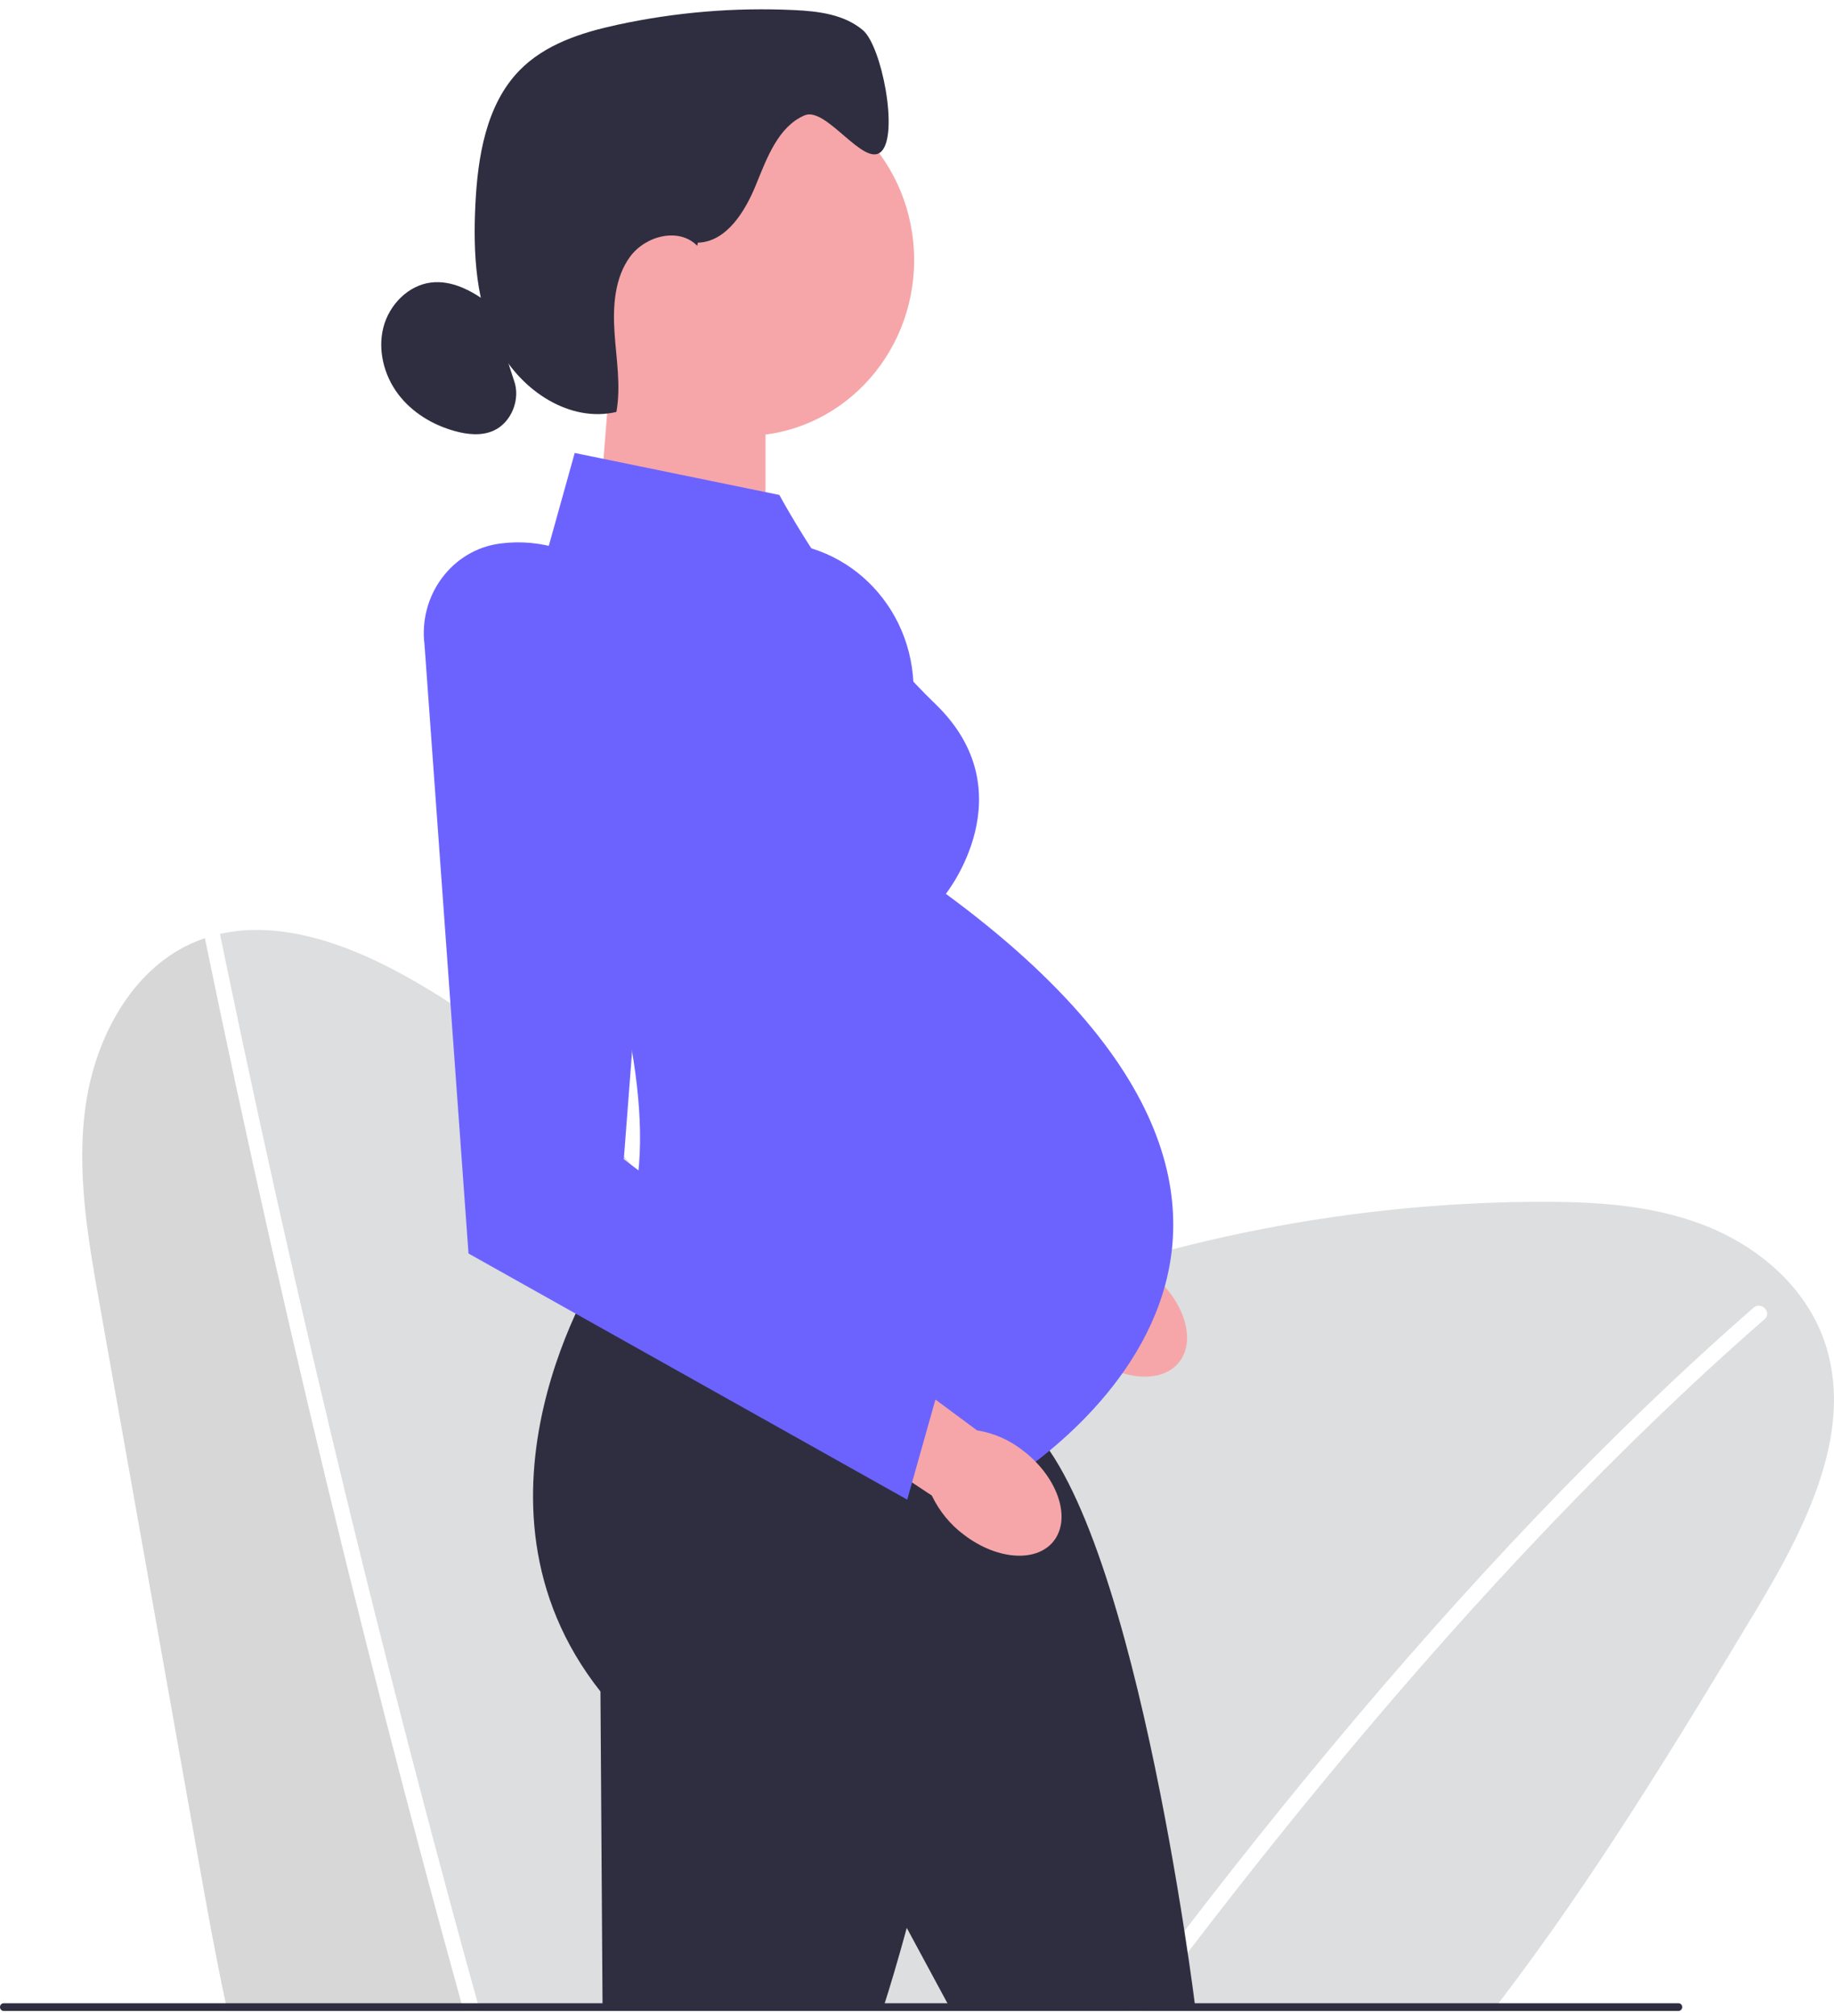 <svg width="151" height="166" viewBox="0 0 151 166" fill="none" xmlns="http://www.w3.org/2000/svg">
<g clip-path="url(#clip0_8_59)">
<path d="M38.169 165.563H18.72C18.674 165.352 18.627 165.141 18.584 164.927C17.759 161.087 17.064 157.209 16.378 153.358C13.653 138.038 10.93 122.719 8.205 107.4C7.234 101.944 6.262 96.367 7.071 90.885C7.883 85.403 10.822 79.937 15.719 77.695C16.098 77.522 16.482 77.37 16.868 77.239C18.607 85.68 20.423 94.106 22.321 102.51C24.277 111.163 26.317 119.794 28.439 128.404C30.573 137.056 32.793 145.685 35.096 154.286C36.047 157.839 37.013 161.386 37.994 164.927C38.051 165.138 38.11 165.352 38.169 165.563Z" fill="#D7D7D8"/>
<path d="M144.57 132.589C137.932 143.635 131.167 154.746 123.382 164.927C123.22 165.141 123.058 165.352 122.893 165.563H94.165C94.319 165.352 94.479 165.138 94.639 164.927C99.152 158.898 103.789 152.968 108.562 147.158C114.011 140.531 119.639 134.062 125.497 127.819C131.134 121.814 136.979 116.017 143.097 110.544C143.823 109.892 144.552 109.249 145.286 108.609C145.923 108.054 145.006 107.114 144.377 107.664C138.213 113.047 132.324 118.761 126.651 124.697C120.739 130.883 115.059 137.307 109.569 143.897C104.003 150.577 98.632 157.425 93.415 164.399C93.284 164.575 93.152 164.751 93.024 164.927C92.864 165.138 92.704 165.349 92.552 165.563H39.509C39.45 165.352 39.39 165.138 39.334 164.927C38.615 162.339 37.907 159.75 37.206 157.158C34.882 148.559 32.641 139.939 30.485 131.291C28.342 122.69 26.281 114.064 24.305 105.417C22.319 96.727 20.418 88.018 18.604 79.288C18.439 78.49 18.274 77.69 18.11 76.892C23.143 75.749 28.664 77.746 33.331 80.335C49.259 89.174 61.356 105.128 65.875 123.253C69.321 113.527 79.386 108.251 88.917 105.104C101.066 101.096 113.81 99.009 126.561 98.945C131.157 98.921 135.84 99.174 140.155 100.813C144.472 102.449 148.421 105.657 150.088 110.093C152.901 117.587 148.671 125.762 144.57 132.589Z" fill="#DDDEDF"/>
<path d="M89.721 111.635C92.511 113.76 95.855 113.925 97.189 112.001C98.521 110.079 97.338 106.799 94.546 104.675C93.441 103.81 92.15 103.242 90.777 103.023L78.84 94.181L74.865 100.327L87.055 108.39C87.678 109.69 88.593 110.802 89.721 111.635Z" fill="#F6A6A9"/>
<path d="M62.016 44.751C58.074 45.268 55.287 49.005 55.797 53.085L59.419 103.202L88.26 115.745L92.14 110.56L72.209 95.446L75.207 56.261C74.898 49.17 68.814 43.862 62.016 44.753V44.751Z" fill="#6C63FF"/>
<path d="M49.007 46.24L63.028 51.014V30.104H50.305L49.007 46.24Z" fill="#F6A6A9"/>
<path d="M61.292 35.89C69.009 35.89 75.264 29.409 75.264 21.414C75.264 13.419 69.009 6.938 61.292 6.938C53.575 6.938 47.319 13.419 47.319 21.414C47.319 29.409 53.575 35.89 61.292 35.89Z" fill="#F6A6A9"/>
<path d="M57.456 19.981C59.798 19.909 61.33 17.456 62.24 15.222C63.149 12.986 64.084 10.418 66.251 9.495C68.025 8.739 71.155 13.84 72.557 12.481C74.015 11.067 72.593 3.791 71.045 2.484C69.496 1.178 67.376 0.922 65.38 0.829C60.511 0.597 55.612 1.005 50.841 2.038C47.889 2.676 44.849 3.636 42.721 5.849C40.026 8.654 39.334 12.887 39.14 16.839C38.942 20.885 39.166 25.124 41.065 28.665C42.963 32.207 46.941 34.817 50.751 33.915C51.134 31.769 50.743 29.567 50.596 27.387C50.449 25.209 50.604 22.855 51.887 21.123C53.169 19.391 55.913 18.702 57.407 20.24" fill="#2F2E41"/>
<path d="M40.264 24.995C38.865 23.933 37.193 23.047 35.472 23.263C33.612 23.498 32.043 25.084 31.564 26.96C31.085 28.836 31.621 30.904 32.772 32.436C33.921 33.968 35.632 34.988 37.44 35.489C38.486 35.78 39.635 35.903 40.629 35.46C42.1 34.806 42.891 32.861 42.314 31.313" fill="#2F2E41"/>
<path d="M54.406 103.762L49.437 104.296C49.437 104.296 36.948 123.469 49.437 139.263L49.61 165.248H72.74C72.74 165.248 82.333 136.069 77.194 125.596L81.99 122.578L54.406 103.762Z" fill="#2F2E41"/>
<path d="M53.744 108.921L49.638 111.867C49.638 111.867 40.13 138.153 65.906 142.506L78.144 165.186L98.41 165.245C98.41 165.245 93.243 123.28 83.866 116.671L86.666 111.633L53.744 108.921Z" fill="#2F2E41"/>
<path d="M64.172 40.75L47.317 37.294L41.897 56.726C41.897 56.726 59.885 93.292 49.434 104.296L81.988 122.578C81.988 122.578 117.452 102.697 77.876 73.588C77.876 73.588 84.559 65.245 77.019 57.967C69.481 50.689 64.169 40.75 64.169 40.75H64.172Z" fill="#6C63FF"/>
<path d="M79.386 126.375C82.176 128.5 85.52 128.665 86.854 126.741C88.186 124.819 87.003 121.539 84.211 119.415C83.106 118.55 81.815 117.982 80.442 117.763L68.505 108.921L64.53 115.067L76.72 123.13C77.343 124.43 78.258 125.543 79.386 126.375Z" fill="#F6A6A9"/>
<path d="M41.17 44.751C37.229 45.268 34.442 49.005 34.952 53.085L38.574 103.202L74.695 123.466L77.091 114.966L51.361 95.443L54.36 56.259C54.051 49.167 47.966 43.859 41.168 44.751H41.17Z" fill="#6C63FF"/>
<path d="M138.501 165.245C138.501 165.421 138.365 165.563 138.194 165.563H0.307C0.137 165.563 0 165.421 0 165.245C0 165.069 0.137 164.927 0.307 164.927H138.194C138.365 164.927 138.501 165.069 138.501 165.245Z" fill="#2F2E41"/>
</g>
<defs>
<clipPath id="clip0_8_59">
<rect width="151" height="164.798" fill="none" transform="translate(0 0.765)"/>
</clipPath>
</defs>
</svg>
